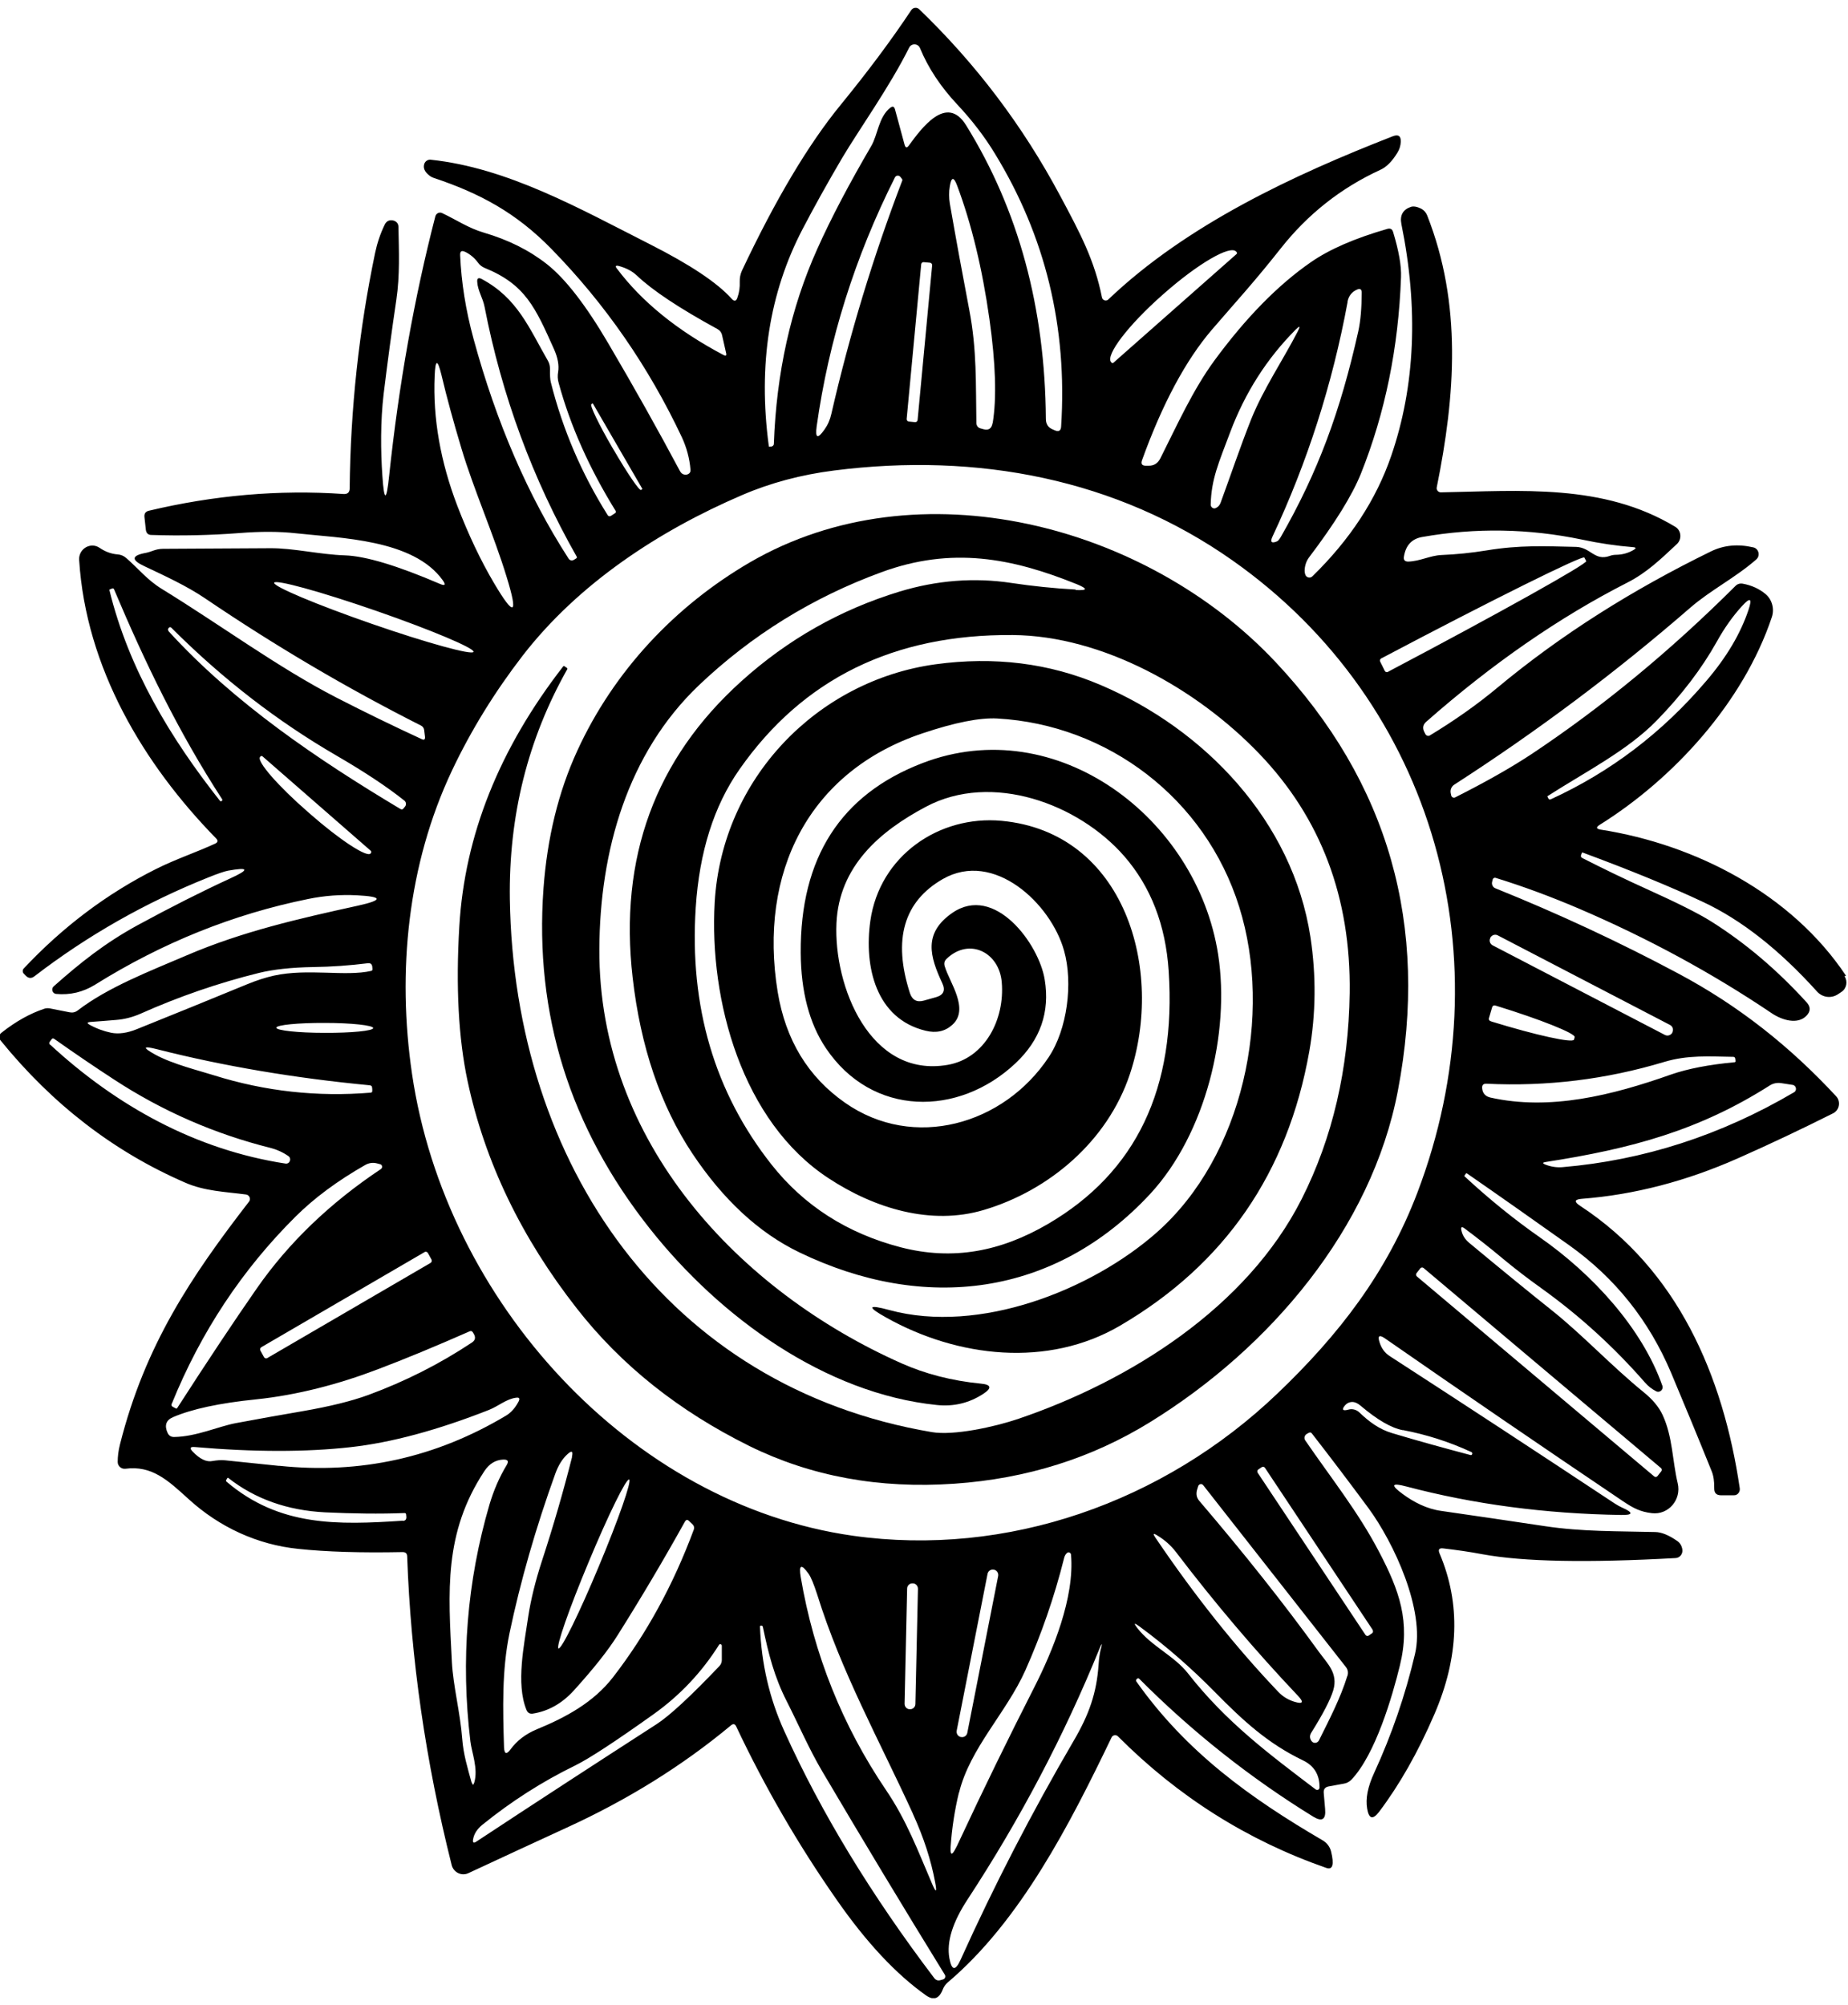 <svg width="130" height="141" viewBox="0 0 130 141" fill="none" xmlns="http://www.w3.org/2000/svg">
<g clip-path="url(#clip0_2252_901)">
<path d="M129.861 68.632C126.037 62.888 119.298 59.403 112.608 58.353C112.28 58.303 112.256 58.185 112.542 58.009C117.717 54.776 122.63 49.426 124.645 43.397C124.833 42.826 124.661 42.179 124.211 41.793C123.76 41.415 123.228 41.171 122.598 41.054C122.393 41.02 122.221 41.071 122.074 41.222C117.488 45.798 112.722 49.72 107.768 53.021C106.335 53.97 104.534 54.994 102.364 56.086C102.249 56.145 102.11 56.069 102.086 55.943L102.053 55.784C102.004 55.548 102.11 55.313 102.307 55.187C108.194 51.392 113.721 47.243 118.888 42.758C120.338 41.499 122.082 40.634 123.548 39.349C123.842 39.089 123.728 38.593 123.343 38.501C122.254 38.249 121.263 38.341 120.354 38.786C114.86 41.474 109.865 44.598 105.287 48.41C103.912 49.552 102.348 50.661 100.587 51.727C100.481 51.795 100.341 51.753 100.276 51.643L100.194 51.484C100.055 51.215 100.096 50.972 100.325 50.77C105.001 46.655 109.717 43.405 114.458 40.987C115.859 40.281 116.874 39.282 117.963 38.266C118.331 37.921 118.274 37.3 117.84 37.048C112.771 33.991 106.958 34.529 101.357 34.63C101.177 34.63 101.029 34.462 101.07 34.277C102.38 27.81 102.855 21.378 100.391 15.138C100.309 14.937 100.161 14.777 99.973 14.676C99.678 14.534 99.441 14.492 99.252 14.55C98.687 14.743 98.466 15.146 98.581 15.751C99.793 21.714 99.555 27.147 97.868 32.06C96.812 35.142 94.962 37.963 92.325 40.533C92.161 40.701 91.883 40.626 91.817 40.399C91.793 40.315 91.776 40.239 91.776 40.164C91.776 39.803 91.891 39.458 92.104 39.181C93.905 36.804 95.117 34.848 95.74 33.303C97.434 29.062 98.376 24.468 98.556 19.497C98.589 18.699 98.401 17.641 97.999 16.314C97.934 16.112 97.811 16.045 97.606 16.096C95.305 16.759 93.512 17.54 92.219 18.439C89.901 20.042 87.649 22.343 85.447 25.333C83.907 27.433 82.818 29.876 81.623 32.245C81.442 32.597 81.172 32.765 80.787 32.757H80.583C80.329 32.748 80.247 32.622 80.337 32.37C81.77 28.398 83.416 25.333 85.258 23.183C86.896 21.277 88.206 19.866 90.089 17.481C91.989 15.071 94.323 13.223 97.099 11.947C97.533 11.754 97.926 11.351 98.294 10.755C98.45 10.511 98.524 10.251 98.54 9.982C98.556 9.57 98.376 9.436 97.991 9.579C91.015 12.3 83.481 15.802 77.962 21.067C77.815 21.21 77.561 21.126 77.52 20.924C76.996 18.312 76.013 16.448 74.564 13.744C71.944 8.84 68.644 4.481 64.664 0.652C64.501 0.492 64.23 0.518 64.099 0.719C62.715 2.802 61.069 5.01 59.162 7.345C56.869 10.141 54.551 14.038 52.193 19.035C52.079 19.287 52.029 19.547 52.038 19.832C52.054 20.202 52.005 20.572 51.874 20.933C51.792 21.193 51.653 21.218 51.473 21.017C50.449 19.875 48.533 18.606 45.733 17.187C40.762 14.668 35.71 11.804 30.289 11.233C30.109 11.216 29.929 11.325 29.855 11.502C29.741 11.813 29.872 12.098 30.24 12.375C30.322 12.434 30.404 12.476 30.502 12.51C33.753 13.593 36.316 14.97 38.797 17.515C42.572 21.378 45.626 25.787 47.968 30.758C48.304 31.48 48.508 32.245 48.574 33.042C48.582 33.202 48.517 33.303 48.377 33.361C48.337 33.378 48.279 33.395 48.222 33.387C48.05 33.387 47.919 33.294 47.837 33.143C46.298 30.254 44.611 27.248 42.785 24.141C41.212 21.462 39.78 19.614 38.486 18.59C37.241 17.607 35.759 16.868 34.039 16.364C32.95 16.045 32.115 15.466 31.1 14.987C30.912 14.895 30.682 15.004 30.625 15.214C29.135 20.975 28.054 27.063 27.374 33.471C27.186 35.293 27.022 35.293 26.899 33.471C26.776 31.724 26.76 29.616 26.989 27.701C27.259 25.493 27.554 23.284 27.882 21.084C28.136 19.354 28.062 17.7 28.029 15.97C28.029 15.751 27.923 15.6 27.718 15.524C27.661 15.508 27.587 15.491 27.521 15.491C27.308 15.491 27.153 15.608 27.063 15.802C26.752 16.44 26.531 17.103 26.383 17.809C25.253 23.234 24.655 28.751 24.598 34.344C24.598 34.63 24.451 34.764 24.172 34.747C19.628 34.428 15.026 34.839 10.473 35.923C10.236 35.981 10.137 36.124 10.162 36.368L10.26 37.266C10.293 37.502 10.424 37.627 10.645 37.627C12.717 37.695 14.78 37.653 16.844 37.493C18.318 37.376 19.644 37.376 20.831 37.51C23.935 37.854 29.085 37.921 31.149 40.819C31.378 41.138 31.305 41.222 30.952 41.071C27.939 39.777 25.72 39.114 24.279 39.063C22.469 39.005 20.651 38.543 18.981 38.56C16.483 38.576 13.986 38.585 11.48 38.602C10.948 38.602 10.661 38.812 10.26 38.887C9.245 39.072 9.212 39.383 10.146 39.819C11.562 40.491 13.118 41.197 14.453 42.103C19.349 45.421 24.402 48.402 29.626 51.039C29.741 51.098 29.822 51.215 29.839 51.349L29.896 51.82C29.913 52.013 29.839 52.072 29.667 51.988C27.661 51.064 25.663 50.09 23.681 49.074C19.579 46.966 15.517 43.959 11.398 41.432C10.342 40.785 9.761 40.013 8.868 39.24C8.704 39.097 8.5 39.013 8.287 38.996C7.828 38.963 7.402 38.803 7.009 38.534C6.371 38.098 5.519 38.602 5.568 39.383C6.043 46.983 10.105 53.76 15.206 58.975C15.353 59.126 15.329 59.243 15.14 59.336C13.765 59.966 12.348 60.436 11.005 61.108C7.542 62.838 4.43 65.181 1.67 68.12C1.572 68.221 1.58 68.389 1.67 68.481L1.818 68.632C2.006 68.817 2.203 68.834 2.416 68.674C6.15 65.802 10.244 63.476 14.682 61.704C15.329 61.444 15.779 61.292 16.033 61.242C17.523 60.973 17.573 61.158 16.189 61.788C14.182 62.712 12.004 63.812 9.671 65.08C7.402 66.323 5.683 67.683 3.783 69.371C3.578 69.548 3.685 69.883 3.947 69.909C4.929 70.001 5.847 69.783 6.698 69.254C11.423 66.306 16.41 64.299 21.675 63.232C22.813 62.997 23.959 62.913 25.114 62.972C26.94 63.065 26.956 63.308 25.171 63.703C21.003 64.618 17.057 65.517 13.151 67.188C10.481 68.33 7.599 69.438 5.47 71.068C5.298 71.202 5.11 71.244 4.897 71.202L3.496 70.925C3.374 70.908 3.243 70.908 3.12 70.95C2.104 71.286 1.105 71.849 0.115 72.63C-0.098 72.797 -0.123 72.991 0.049 73.192C3.693 77.677 8.017 81.011 13.036 83.186C14.395 83.782 15.836 83.824 17.31 84.017C17.548 84.051 17.663 84.336 17.515 84.521C13.454 89.778 10.203 94.607 8.442 101.585C8.328 102.03 8.279 102.45 8.279 102.828C8.279 103.122 8.541 103.34 8.819 103.307C10.67 103.063 11.783 104.088 13.257 105.431C15.435 107.422 18.113 108.648 20.979 108.942C22.952 109.152 25.401 109.227 28.324 109.168C28.529 109.168 28.635 109.261 28.643 109.471C28.897 116.668 29.945 123.907 31.771 131.171C31.902 131.7 32.467 131.977 32.95 131.75C35.251 130.675 37.536 129.626 39.829 128.567C44.169 126.586 48.033 124.175 51.423 121.354C51.587 121.219 51.702 121.253 51.792 121.438C53.798 125.687 56.148 129.743 58.834 133.589C60.938 136.621 63.051 138.872 65.156 140.358C65.68 140.719 66.064 140.585 66.318 139.938C66.392 139.745 66.507 139.577 66.662 139.443C71.805 135.093 75.285 128.248 78.192 122.21C78.273 122.034 78.503 121.992 78.642 122.126C82.867 126.367 87.756 129.449 93.299 131.381C93.75 131.54 93.864 131.154 93.635 130.222C93.553 129.894 93.34 129.617 93.054 129.449C87.96 126.476 83.449 123.235 79.952 118.288C79.895 118.221 79.903 118.154 79.969 118.095C80.034 118.028 80.1 118.028 80.157 118.095C83.858 121.807 87.936 125.04 92.382 127.778C93.004 128.156 93.283 127.98 93.217 127.241L93.119 126.098C93.103 125.847 93.209 125.704 93.455 125.653L94.552 125.452C94.749 125.418 94.912 125.326 95.06 125.183C96.763 123.403 97.959 119.271 98.474 117.155C99.236 114.064 98.442 111.873 97.001 109.126C95.551 106.347 93.594 103.903 91.817 101.308C91.719 101.165 91.76 100.964 91.915 100.863L92.071 100.779C92.153 100.737 92.227 100.745 92.284 100.821C93.676 102.61 94.994 104.357 96.255 106.061C98.049 108.497 100.268 113.258 99.539 116.34C98.859 119.229 97.901 122.017 96.665 124.704C96.214 125.679 96.051 126.51 96.174 127.215C96.296 127.938 96.575 128.013 97.017 127.434C98.45 125.536 99.744 123.26 100.89 120.606C102.642 116.567 102.765 112.78 101.267 109.261C101.152 108.992 101.234 108.875 101.521 108.908C102.438 109.017 103.363 109.143 104.288 109.32C107.162 109.849 111.691 109.933 117.873 109.588C118.176 109.572 118.389 109.294 118.348 108.992C118.307 108.723 118.184 108.522 117.988 108.387C117.398 107.976 116.882 107.766 116.448 107.758C113.811 107.69 111.306 107.741 108.694 107.346C106.253 106.977 103.813 106.624 101.381 106.271C100.358 106.128 99.457 105.658 98.679 105.087C97.803 104.449 97.885 104.273 98.917 104.55C103.65 105.801 108.685 106.473 114.033 106.557C114.884 106.574 114.917 106.397 114.139 106.053C113.951 105.969 113.77 105.868 113.59 105.751C108.325 102.265 103.052 98.806 97.77 95.388C97.418 95.161 97.181 94.842 97.05 94.422C96.894 93.952 97.025 93.859 97.426 94.136C102.937 97.966 108.53 101.787 114.196 105.608C114.892 106.07 115.384 106.338 116.211 106.431C117.365 106.565 118.299 105.482 118.02 104.323C117.644 102.761 117.668 101.039 116.956 99.519C116.694 98.957 116.252 98.428 115.629 97.924C113.353 96.076 111.322 93.876 109.111 92.121C107.572 90.895 105.656 89.333 103.363 87.427C103.06 87.175 102.88 86.889 102.806 86.553C102.749 86.301 102.823 86.251 103.027 86.402C103.879 87.04 104.788 87.746 105.738 88.543C106.548 89.215 107.449 89.912 108.44 90.618C111.117 92.541 113.541 94.749 115.719 97.244C115.949 97.504 116.202 97.705 116.505 97.857C116.759 97.991 117.038 97.731 116.939 97.462C115.515 93.423 112.043 89.627 108.325 87.032C106.499 85.755 104.73 84.319 103.027 82.74C103.011 82.724 103.003 82.698 103.027 82.682L103.117 82.547C103.117 82.547 103.158 82.514 103.191 82.531C105.607 84.202 108.006 85.898 110.397 87.594C113.623 89.895 116.006 92.885 117.562 96.572C118.528 98.873 119.478 101.165 120.411 103.483C120.542 103.802 120.6 104.205 120.591 104.701C120.591 105.012 120.739 105.163 121.042 105.171H121.967C122.221 105.188 122.426 104.944 122.385 104.676C121.214 96.731 118.004 89.299 111.158 84.815C110.708 84.521 110.749 84.361 111.281 84.319C114.974 84.034 118.626 83.076 122.254 81.472C124.473 80.49 126.708 79.432 128.952 78.306C129.402 78.08 129.509 77.475 129.165 77.106C125.906 73.595 122.319 70.74 118.028 68.456C113.934 66.272 109.652 64.274 105.189 62.477C105.025 62.409 104.927 62.233 104.96 62.048L105.001 61.88C105.017 61.78 105.115 61.712 105.214 61.746C107.146 62.342 109.095 63.065 111.06 63.904C115.899 65.978 120.428 68.431 124.637 71.269C125.374 71.765 126.471 72.084 127.085 71.437C127.38 71.126 127.38 70.816 127.085 70.496C125.03 68.237 122.794 66.331 120.362 64.803C119.494 64.257 117.988 63.501 115.867 62.544C114.327 61.847 112.812 61.116 111.314 60.352C111.216 60.302 111.183 60.218 111.232 60.117L111.289 59.974C111.289 59.974 111.306 59.957 111.314 59.957C114.696 61.209 117.521 62.367 119.789 63.434C122.491 64.694 125.169 66.802 127.822 69.741C128.207 70.169 128.829 70.245 129.304 69.925L129.541 69.766C129.902 69.531 130 69.027 129.754 68.666L129.861 68.632ZM98.761 39.148C98.892 38.35 99.318 37.896 100.047 37.77C103.797 37.107 107.555 37.174 111.298 37.955C112.518 38.215 113.705 38.392 114.868 38.484C115.105 38.501 115.113 38.568 114.909 38.686C114.532 38.904 114.131 39.013 113.705 39.022C113.541 39.022 113.377 39.047 113.23 39.105C112.166 39.475 111.904 38.501 110.872 38.467C108.685 38.417 106.917 38.325 104.542 38.719C103.502 38.887 102.454 38.996 101.406 39.038C100.603 39.072 99.899 39.475 99.064 39.5C98.826 39.5 98.72 39.391 98.761 39.148ZM97.156 46.311L97.246 46.269C104.992 42.179 111.355 39.03 111.453 39.215L111.584 39.467C111.674 39.651 105.476 43.12 97.721 47.209L97.631 47.26C97.549 47.302 97.451 47.26 97.418 47.193L97.091 46.538C97.05 46.462 97.074 46.361 97.156 46.319V46.311ZM94.79 21.235C94.871 20.807 95.101 20.521 95.478 20.362C95.682 20.278 95.789 20.345 95.789 20.58C95.789 21.646 95.715 22.553 95.551 23.301C94.29 28.936 92.718 33.193 90.098 37.77C89.991 37.947 89.909 38.047 89.827 38.081C89.443 38.24 89.336 38.123 89.516 37.737C91.956 32.538 93.725 27.046 94.798 21.243L94.79 21.235ZM86.544 30.389C87.584 27.626 89.115 25.224 91.138 23.192C91.441 22.889 91.49 22.923 91.293 23.309C90.253 25.325 88.878 27.349 88.018 29.482C87.24 31.438 86.593 33.378 85.872 35.343C85.807 35.536 85.692 35.662 85.52 35.738C85.356 35.813 85.168 35.679 85.168 35.494C85.209 33.697 85.733 32.547 86.544 30.389ZM81.77 20.748L81.876 20.655C84.276 18.539 86.552 17.212 86.962 17.7L86.994 17.733C87.027 17.775 87.027 17.842 86.978 17.876L78.331 25.509C78.29 25.543 78.224 25.543 78.192 25.501L78.159 25.467C77.758 24.98 79.371 22.864 81.77 20.748ZM56.451 16.129C57.27 14.559 58.195 12.896 59.235 11.124C60.431 9.108 62.576 6.119 63.952 3.356C64.116 3.028 64.582 3.045 64.722 3.39C65.287 4.767 66.163 6.094 67.342 7.353C68.374 8.453 69.258 9.604 69.987 10.805C73.541 16.616 75.096 23.015 74.646 30.002C74.63 30.288 74.49 30.38 74.228 30.279L74.073 30.212C73.737 30.078 73.573 29.834 73.573 29.465C73.516 21.646 71.649 14.76 67.964 8.815C66.58 6.572 64.795 9.066 63.935 10.234C63.796 10.427 63.698 10.402 63.633 10.175L62.961 7.698C62.904 7.488 62.797 7.446 62.625 7.58C61.806 8.227 61.749 9.486 61.291 10.267C59.751 12.904 58.474 15.315 57.483 17.532C55.632 21.655 54.617 26.215 54.437 31.228C54.437 31.312 54.363 31.388 54.273 31.405L54.093 31.422C54.093 31.422 54.085 31.388 54.077 31.329C53.323 25.669 54.117 20.605 56.451 16.129ZM69.823 29.759C69.757 30.145 69.545 30.288 69.176 30.187L68.963 30.128C68.799 30.086 68.693 29.935 68.685 29.767C68.636 27.013 68.726 24.602 68.185 21.798C67.71 19.312 67.252 16.818 66.818 14.323C66.752 13.912 66.744 13.501 66.818 13.089C66.924 12.442 67.096 12.426 67.326 13.039C68.349 15.768 69.102 18.9 69.602 22.436C70.044 25.568 70.118 28.02 69.831 29.767L69.823 29.759ZM65.573 18.665L64.55 29.54C64.541 29.633 64.46 29.7 64.37 29.692L63.927 29.649C63.837 29.641 63.772 29.557 63.78 29.465L64.803 18.59C64.812 18.497 64.894 18.43 64.984 18.439L65.426 18.48C65.516 18.489 65.581 18.573 65.573 18.665ZM63.477 12.686C61.43 18.035 59.768 23.511 58.482 29.112C58.392 29.524 58.228 29.893 57.999 30.212C57.516 30.901 57.336 30.825 57.45 29.985C58.302 23.922 60.136 18.086 62.953 12.484C63.027 12.333 63.231 12.308 63.338 12.442L63.461 12.602C63.461 12.602 63.485 12.652 63.477 12.686ZM43.399 18.9C43.26 18.716 43.309 18.657 43.522 18.707C44.029 18.842 44.463 19.06 44.799 19.379C45.904 20.429 47.788 21.68 50.465 23.141C50.646 23.242 50.76 23.393 50.801 23.603L51.08 24.838C51.121 25.014 51.063 25.056 50.9 24.972C47.641 23.25 45.143 21.218 43.399 18.892V18.9ZM41.606 28.432L41.696 28.365L45.192 34.394L45.094 34.462C44.979 34.537 44.119 33.269 43.17 31.64L43.088 31.506C42.138 29.876 41.475 28.499 41.597 28.424L41.606 28.432ZM32.713 17.708C33.09 17.893 33.393 18.153 33.63 18.48C33.753 18.648 33.908 18.766 34.089 18.842C36.963 20.009 37.659 21.63 38.977 24.569C39.239 25.165 39.337 25.694 39.264 26.148C39.215 26.416 39.223 26.685 39.305 26.954C40.123 29.952 41.458 32.941 43.301 35.923C43.342 35.99 43.333 36.057 43.26 36.099L43.006 36.267C42.891 36.343 42.793 36.326 42.727 36.2C40.901 33.286 39.575 30.179 38.748 26.887C38.699 26.694 38.682 26.383 38.691 25.971C38.691 25.753 38.65 25.56 38.543 25.375C37.208 23.049 36.398 20.966 33.884 19.623C33.655 19.505 33.548 19.572 33.573 19.841C33.614 20.462 33.966 20.949 34.089 21.588C35.3 27.819 37.454 33.664 40.566 39.148C40.598 39.206 40.582 39.248 40.525 39.282L40.377 39.374C40.238 39.458 40.066 39.416 39.992 39.282C37.151 34.881 34.916 29.725 33.311 23.83C32.762 21.814 32.451 19.858 32.369 17.943C32.361 17.674 32.467 17.599 32.705 17.708H32.713ZM30.576 26.442C30.625 25.249 30.78 25.241 31.059 26.391C31.436 27.987 31.91 29.708 32.467 31.564C33.319 34.419 34.744 37.627 35.644 40.592C36.471 43.279 36.177 43.422 34.752 41.012C33.81 39.416 32.959 37.619 32.181 35.604C30.985 32.48 30.445 29.423 30.576 26.442ZM26.146 43.875C22.273 42.532 19.202 41.239 19.284 40.987C19.366 40.735 22.576 41.616 26.449 42.96C30.322 44.304 33.393 45.597 33.311 45.849C33.229 46.101 30.019 45.219 26.146 43.875ZM15.591 56.338C15.55 56.371 15.509 56.371 15.468 56.321C11.996 51.929 9.048 47.041 7.697 41.507C7.697 41.482 7.697 41.465 7.73 41.457L7.894 41.39C7.951 41.373 8 41.39 8.025 41.457C10.203 46.613 12.553 51.484 15.624 56.212C15.656 56.262 15.64 56.304 15.599 56.338H15.591ZM26.097 59.999L26.064 60.033C25.818 60.327 23.919 59.092 21.822 57.253L21.642 57.094C19.546 55.271 18.047 53.541 18.293 53.247L18.318 53.214C18.35 53.163 18.424 53.163 18.465 53.197L26.08 59.84C26.121 59.873 26.129 59.949 26.097 59.991V59.999ZM11.865 44.388C11.8 44.321 11.808 44.245 11.865 44.169C11.931 44.094 12.004 44.094 12.07 44.169C15.648 47.747 19.513 50.736 23.673 53.147C25.638 54.289 27.227 55.339 28.447 56.313C28.57 56.413 28.594 56.59 28.504 56.716L28.389 56.858C28.332 56.942 28.25 56.951 28.168 56.901C22.379 53.441 16.467 49.452 11.849 44.388H11.865ZM29.872 88.065C29.945 88.014 30.052 88.048 30.101 88.132L30.355 88.594C30.396 88.678 30.371 88.779 30.289 88.829L18.801 95.522C18.727 95.572 18.621 95.539 18.571 95.455L18.318 94.993C18.277 94.909 18.301 94.808 18.383 94.758L29.872 88.065ZM22.846 72.646C20.962 72.646 19.439 72.478 19.439 72.285C19.439 72.092 20.971 71.941 22.846 71.949C24.729 71.949 26.252 72.117 26.252 72.311C26.252 72.504 24.721 72.655 22.846 72.646ZM26.187 76.56V76.753C26.178 76.812 26.146 76.845 26.08 76.854C22.322 77.164 18.653 76.761 15.059 75.636C14.06 75.317 12.127 74.847 10.899 74.166C10.006 73.671 10.047 73.545 11.038 73.797C15.73 74.989 20.717 75.829 25.99 76.333C26.129 76.341 26.187 76.417 26.178 76.56H26.187ZM6.33 71.882C6.944 71.84 7.55 71.79 8.156 71.739C8.745 71.697 9.327 71.546 9.9 71.294C12.594 70.093 15.37 69.136 18.219 68.431C19.218 68.187 20.496 68.044 22.027 68.019C23.321 68.002 24.598 67.91 25.884 67.75C26.064 67.734 26.162 67.809 26.187 67.986L26.203 68.162C26.203 68.221 26.178 68.279 26.121 68.288C24.303 68.708 21.667 68.095 19.259 68.624C18.662 68.758 18.047 68.96 17.409 69.22C14.813 70.287 12.225 71.345 9.63 72.386C8.95 72.663 8.336 72.747 7.812 72.638C7.288 72.529 6.78 72.344 6.297 72.075C6.109 71.966 6.117 71.907 6.338 71.882H6.33ZM3.513 73.478C3.456 73.427 3.447 73.335 3.496 73.276L3.636 73.091C3.685 73.024 3.742 73.024 3.808 73.066C5.224 74.066 6.641 75.031 8.049 75.947C11.447 78.164 15.108 79.759 19.038 80.742C19.464 80.851 19.882 81.036 20.283 81.313C20.537 81.481 20.389 81.884 20.086 81.842C13.781 80.876 8.213 77.803 3.521 73.469L3.513 73.478ZM12.086 98.73C14.125 93.7 17.024 89.316 20.791 85.571C22.101 84.269 23.73 83.06 25.687 81.943C25.941 81.8 26.22 81.75 26.506 81.825L26.735 81.884C26.899 81.918 26.932 82.136 26.793 82.228C23.214 84.613 20.299 87.41 18.056 90.635C16.467 92.919 14.6 95.724 12.463 99.041C12.438 99.074 12.405 99.083 12.373 99.066L12.152 98.948C12.062 98.898 12.037 98.822 12.078 98.73H12.086ZM12.25 101.073C12.037 101.073 11.89 100.989 11.791 100.787C11.554 100.267 11.677 99.889 12.168 99.679C13.495 99.108 15.435 98.688 17.998 98.428C20.922 98.125 23.837 97.353 26.531 96.328C28.512 95.581 30.69 94.674 33.057 93.632C33.13 93.599 33.221 93.632 33.261 93.708L33.343 93.843C33.474 94.086 33.425 94.279 33.196 94.43C30.92 95.942 28.488 97.168 25.908 98.117C24.713 98.554 23.173 98.931 21.274 99.259C19.71 99.528 18.146 99.805 16.582 100.099C15.345 100.334 13.814 101.048 12.25 101.073ZM28.349 106.96C23.763 107.262 19.66 107.388 15.935 104.214C15.894 104.18 15.886 104.138 15.918 104.088L16 103.953C16 103.953 16.033 103.928 16.058 103.953C17.941 105.431 20.217 106.238 22.87 106.372C24.844 106.464 26.703 106.49 28.463 106.422C28.529 106.422 28.57 106.464 28.57 106.54L28.586 106.708C28.586 106.876 28.512 106.96 28.349 106.977V106.96ZM19.636 103.105C18.367 102.971 17.098 102.845 15.82 102.711C15.534 102.685 15.247 102.711 14.96 102.761C14.534 102.853 14.068 102.635 13.552 102.098C13.323 101.862 13.372 101.753 13.691 101.778C17.875 102.139 21.536 102.139 24.672 101.787C27.53 101.468 30.772 100.594 34.4 99.167C35.055 98.906 35.644 98.386 36.308 98.31C36.537 98.276 36.586 98.369 36.48 98.579C36.242 99.032 35.947 99.36 35.612 99.561C30.658 102.526 25.327 103.701 19.628 103.097L19.636 103.105ZM40.246 102.467C39.632 104.894 38.928 107.329 38.134 109.756C37.659 111.209 37.339 112.528 37.159 113.703C36.881 115.652 36.275 118.414 37.036 120.27C37.118 120.472 37.266 120.556 37.47 120.531C38.568 120.363 39.534 119.817 40.361 118.91C41.745 117.382 42.776 116.088 43.448 115.013C45.11 112.376 46.691 109.706 48.181 107.027C48.263 106.884 48.361 106.867 48.476 106.985L48.738 107.237C48.82 107.321 48.852 107.455 48.811 107.573C47.37 111.461 45.479 114.921 43.137 117.953C41.745 119.758 39.771 120.808 37.749 121.639C36.987 121.958 36.373 122.42 35.915 123.042C35.628 123.428 35.481 123.378 35.456 122.899C35.374 120.203 35.3 117.482 35.841 114.879C36.611 111.209 37.691 107.455 39.067 103.643C39.28 103.055 39.567 102.601 39.919 102.282C40.23 101.997 40.328 102.064 40.23 102.484L40.246 102.467ZM41.417 109.849C42.785 106.565 44.054 103.979 44.259 104.063C44.455 104.155 43.505 106.876 42.13 110.159C40.762 113.443 39.493 116.029 39.288 115.945C39.092 115.853 40.042 113.132 41.417 109.849ZM33.172 125.368C32.893 124.352 32.598 123.394 32.516 122.311C32.377 120.455 31.878 118.608 31.788 116.886C31.534 111.931 31.206 107.833 34.072 103.475C34.424 102.946 34.867 102.677 35.423 102.66C35.734 102.66 35.8 102.778 35.644 103.046C35.12 103.911 34.727 104.835 34.432 105.826C32.852 111.226 32.402 116.777 33.09 122.479C33.18 123.252 33.646 124.385 33.368 125.359C33.303 125.578 33.245 125.578 33.18 125.359L33.172 125.368ZM50.777 116.768C50.777 116.928 50.711 117.079 50.605 117.188C48.574 119.321 47.1 120.682 46.191 121.27C41.95 124.007 37.724 126.753 33.507 129.533C33.319 129.659 33.237 129.609 33.278 129.382C33.343 128.987 33.565 128.643 33.941 128.341C35.956 126.711 38.126 125.317 40.467 124.175C41.425 123.705 43.268 122.504 45.986 120.564C47.821 119.254 49.36 117.633 50.58 115.694C50.638 115.601 50.777 115.652 50.777 115.761V116.777V116.768ZM66.343 139.224L66.163 139.275C65.983 139.333 65.835 139.275 65.721 139.132C61.282 133.279 57.761 127.493 55.174 121.765C54.134 119.481 53.561 117.029 53.462 114.417C53.462 114.375 53.479 114.35 53.52 114.342C53.602 114.333 53.651 114.358 53.667 114.442C54.052 116.281 54.453 117.911 55.338 119.649C56.173 121.295 56.926 123.042 57.835 124.578C60.668 129.382 63.542 134.152 66.466 138.897C66.539 139.023 66.482 139.182 66.343 139.224ZM64.222 127.585C64.975 129.231 65.499 130.843 65.786 132.405C65.925 133.127 65.843 133.153 65.557 132.472C64.591 130.222 63.788 128.055 62.322 125.897C59.26 121.37 57.254 116.374 56.328 110.924C56.181 110.059 56.369 109.975 56.877 110.688C57.057 110.949 57.254 111.436 57.483 112.141C59.186 117.617 61.864 122.42 64.222 127.576V127.585ZM63.633 119.834L63.813 111.738C63.813 111.528 63.985 111.36 64.189 111.369H64.214C64.419 111.369 64.574 111.545 64.574 111.755L64.394 119.85C64.394 120.06 64.222 120.228 64.017 120.22H63.993C63.788 120.22 63.633 120.044 63.633 119.834ZM77.447 115.937C77.365 116.281 77.307 116.659 77.283 117.062C77.144 119.086 76.619 120.581 75.522 122.454C72.582 127.484 69.938 132.607 67.579 137.83C67.211 138.645 66.949 138.62 66.785 137.729C66.58 136.587 67.006 135.21 68.071 133.589C71.764 127.954 74.867 122.059 77.365 115.912C77.52 115.551 77.545 115.559 77.455 115.945L77.447 115.937ZM67.465 126.09C68.234 122.949 70.789 120.48 72.132 117.482C73.254 114.955 74.163 112.343 74.843 109.639C74.883 109.454 74.957 109.311 75.064 109.227C75.17 109.135 75.326 109.21 75.342 109.345C75.604 112.36 74.073 116.097 72.73 118.734C70.92 122.286 69.168 125.872 67.481 129.491C67.35 129.777 67.268 129.945 67.244 129.978C66.957 130.549 66.834 130.507 66.875 129.869C66.965 128.567 67.162 127.299 67.457 126.082L67.465 126.09ZM67.301 121.723L69.471 110.697C69.512 110.495 69.708 110.361 69.905 110.403H69.93C70.126 110.453 70.257 110.646 70.216 110.856L68.046 121.883C68.005 122.084 67.809 122.219 67.612 122.177H67.588C67.383 122.126 67.26 121.933 67.301 121.723ZM92.554 125.863C89.295 123.386 86.274 121.152 83.571 117.701C82.605 116.466 81.008 115.794 80.018 114.526C79.731 114.157 79.772 114.115 80.149 114.392C81.991 115.744 83.768 117.289 85.471 119.019C87.453 121.035 89.197 122.639 91.67 123.823C92.448 124.201 92.833 124.839 92.824 125.729C92.824 125.872 92.661 125.947 92.562 125.863H92.554ZM81.401 107.993C81.934 108.312 82.376 108.707 82.728 109.168C85.438 112.729 88.296 116.097 91.309 119.279C91.735 119.725 91.653 119.876 91.072 119.699C90.622 119.565 90.253 119.338 89.934 119.011C86.929 115.862 84.038 112.234 81.262 108.127C81.09 107.867 81.131 107.825 81.393 107.984L81.401 107.993ZM94.781 117.877C94.29 119.464 93.512 120.942 92.784 122.412C92.669 122.63 92.382 122.647 92.251 122.445C92.12 122.252 92.12 122.059 92.251 121.858C93.078 120.539 93.586 119.557 93.791 118.885C94.143 117.675 93.389 117.029 92.751 116.147C90.302 112.763 87.502 109.236 84.358 105.557C84.177 105.339 84.128 105.096 84.202 104.81L84.284 104.541C84.333 104.373 84.546 104.331 84.644 104.466L94.675 117.247C94.822 117.432 94.855 117.642 94.79 117.869L94.781 117.877ZM96.558 114.644C96.608 114.728 96.591 114.829 96.517 114.879L96.288 115.039C96.214 115.089 96.108 115.072 96.059 114.997L88.476 103.592C88.427 103.508 88.444 103.408 88.517 103.357L88.755 103.198C88.828 103.147 88.935 103.164 88.984 103.24L96.567 114.644H96.558ZM98.695 100.586C100.358 100.905 101.963 101.417 103.502 102.131C103.559 102.165 103.584 102.207 103.559 102.274C103.543 102.333 103.502 102.358 103.437 102.341C101.602 101.854 99.76 101.35 97.942 100.804C97.009 100.527 96.313 99.998 95.633 99.351C95.445 99.167 95.174 99.083 94.921 99.133L94.74 99.175C94.454 99.234 94.397 99.133 94.577 98.898C94.74 98.688 94.937 98.596 95.191 98.612C95.346 98.629 95.527 98.713 95.723 98.881C96.894 99.872 97.877 100.443 98.687 100.594L98.695 100.586ZM89.852 98.025C81.844 105.675 70.83 109.546 59.997 108.018C44.349 105.801 31.345 91.541 28.987 75.552C27.923 68.338 28.676 60.797 31.796 54.196C33.139 51.358 34.801 48.671 36.766 46.118C40.705 41.029 46.371 37.325 52.202 34.823C54.208 33.958 56.369 33.387 58.678 33.093C68.758 31.808 78.552 33.681 86.699 39.416C101.037 49.51 105.918 67.591 99.703 83.899C97.557 89.526 94.192 93.884 89.844 98.033L89.852 98.025ZM116.841 103.256C116.907 103.315 116.915 103.416 116.866 103.483L116.595 103.827C116.538 103.895 116.44 103.903 116.374 103.853L99.67 89.778C99.604 89.719 99.596 89.618 99.645 89.551L99.916 89.207C99.973 89.14 100.071 89.131 100.137 89.182L116.841 103.256ZM125.292 76.182L126.11 76.308C126.364 76.35 126.43 76.703 126.201 76.829C121.058 79.852 115.629 81.607 109.914 82.094C109.488 82.127 109.087 82.06 108.702 81.909C108.497 81.825 108.505 81.766 108.718 81.733C114.802 80.792 119.543 79.499 124.506 76.341C124.735 76.199 125.013 76.14 125.283 76.182H125.292ZM121.918 74.334C122.016 74.334 122.065 74.385 122.074 74.486L122.09 74.653C122.09 74.653 122.074 74.704 122.041 74.712C120.215 74.88 118.716 75.174 117.554 75.577C113.377 77.055 109.021 78.13 104.845 77.198C104.493 77.114 104.296 76.904 104.264 76.543C104.247 76.325 104.337 76.224 104.55 76.224C108.816 76.434 112.984 75.921 117.062 74.695C118.733 74.192 120.239 74.309 121.918 74.334ZM104.739 71.622L104.968 70.841C104.992 70.749 105.083 70.698 105.173 70.723L105.271 70.749C108.382 71.706 110.847 72.697 110.773 72.949L110.724 73.125C110.642 73.385 108.055 72.814 104.943 71.857L104.853 71.823C104.763 71.798 104.714 71.706 104.739 71.605V71.622ZM105.353 65.785L117.48 72.092C117.668 72.193 117.742 72.42 117.644 72.604V72.63C117.537 72.814 117.316 72.89 117.128 72.797L105.001 66.491C104.812 66.39 104.739 66.163 104.837 65.978V65.953C104.943 65.769 105.164 65.693 105.353 65.785ZM109.07 56.22C109.013 56.245 108.964 56.237 108.931 56.178L108.857 56.035C108.857 56.035 108.857 56.01 108.857 56.002C111.478 54.314 114.475 52.802 116.538 50.686C118.315 48.864 119.715 47.016 120.755 45.16C121.304 44.169 121.902 43.33 122.549 42.624C123.13 41.986 123.277 42.078 122.999 42.901C122.442 44.564 121.459 46.227 120.043 47.881C116.939 51.534 113.271 54.314 109.054 56.237L109.07 56.22Z" fill="black"/>
<path d="M75.661 41.5C76.513 41.542 76.537 41.416 75.743 41.088C71.191 39.249 66.965 38.426 62.003 40.248C57.147 42.029 52.865 44.682 49.163 48.201C44.144 52.988 42.195 59.849 42.162 66.752C42.097 80.348 52.021 90.828 63.42 95.892C65.082 96.631 66.941 97.118 69.004 97.32C69.733 97.387 69.79 97.631 69.176 98.034C68.194 98.68 67.096 98.949 65.901 98.823C58.064 98.017 50.662 92.676 45.716 86.419C40.083 79.306 37.593 71.337 38.232 62.502C38.494 58.933 39.28 55.7 40.607 52.811C43.178 47.202 47.493 42.617 52.758 39.551C64.615 32.665 80.656 36.898 89.737 46.572C97.688 55.045 100.554 65.089 98.335 76.72C96.485 86.411 89.336 94.826 80.91 100.024C76.808 102.56 72.222 104.005 67.145 104.357C61.847 104.727 57.033 103.837 52.709 101.704C47.739 99.243 43.702 96.027 40.582 92.038C36.668 87.041 34.105 81.708 32.893 76.04C32.254 73.05 32.058 69.414 32.312 65.148C32.688 58.757 35.12 52.669 39.616 46.874C39.648 46.841 39.681 46.841 39.714 46.866L39.886 46.983C39.886 46.983 39.927 47.034 39.902 47.076C37.127 51.997 35.784 57.38 35.865 63.233C36.152 81.901 46.953 97.58 65.549 100.729C67.064 100.99 69.93 100.377 71.657 99.789C79.477 97.127 87.698 91.987 91.572 84.328C93.742 80.029 94.871 75.192 94.945 69.834C95.035 63.141 92.923 57.539 88.591 53.021C84.202 48.445 77.561 44.716 71.24 44.666C62.879 44.598 56.476 47.748 52.021 54.113C50.22 56.683 49.196 59.924 48.942 63.838C48.492 70.808 50.269 76.829 54.265 81.901C56.558 84.807 59.596 86.747 63.362 87.73C67.031 88.678 70.396 88.032 73.729 86.084C79.936 82.456 82.761 76.527 82.212 68.297C81.999 65.055 80.951 62.368 79.092 60.227C75.866 56.523 69.766 54.281 65.139 56.742C61.872 58.472 59.022 60.941 58.842 64.938C58.638 69.33 61.176 75.855 66.67 74.898C69.283 74.444 70.691 71.707 70.47 69.095C70.298 66.978 68.185 65.92 66.597 67.432C66.441 67.575 66.392 67.751 66.457 67.961C66.785 69.086 68.226 70.976 66.99 72.084C66.482 72.546 65.852 72.681 65.106 72.496C61.635 71.656 60.767 68.028 61.225 64.77C61.88 60.185 66.064 57.329 70.454 57.733C79.141 58.539 81.934 68.213 79.477 75.57C77.905 80.272 73.794 83.741 69.217 85.101C65.491 86.218 61.504 84.992 58.277 82.867C52.218 78.895 49.876 70.405 50.277 63.452C50.793 54.726 57.516 47.865 65.811 46.723C69.946 46.16 73.811 46.639 77.414 48.176C84.726 51.283 90.941 57.749 92.186 65.92C92.595 68.624 92.57 71.303 92.104 73.949C90.589 82.506 86.143 88.939 78.798 93.239C73.713 96.22 67.367 95.481 62.363 92.684C60.971 91.912 61.037 91.727 62.576 92.147C68.898 93.86 76.775 90.736 81.361 86.697C87.469 81.314 89.549 71.362 87.174 63.787C84.783 56.137 77.905 50.972 70.159 50.536C68.939 50.468 67.178 50.813 64.902 51.577C56.885 54.256 53.34 61.386 54.707 69.767C55.264 73.142 56.836 75.737 59.44 77.56C64.288 80.953 70.626 79.097 73.77 74.36C75.08 72.403 75.498 69.145 74.851 66.861C73.934 63.569 69.921 59.765 66.318 61.831C63.575 63.41 62.797 66.08 64.009 69.851C64.173 70.338 64.492 70.514 64.984 70.38C65.27 70.296 65.557 70.22 65.852 70.136C66.376 69.985 66.523 69.657 66.286 69.154C65.409 67.272 64.934 65.643 66.982 64.216C69.97 62.141 73.09 66.399 73.491 68.902C73.868 71.186 73.18 73.142 71.444 74.78C67.416 78.576 61.34 78.551 58.097 73.722C56.934 71.992 56.345 69.75 56.328 67.02C56.288 60.336 59.137 55.885 64.885 53.676C74.335 50.04 84.202 57.531 85.692 67.138C86.544 72.647 84.816 79.743 80.927 83.959C74.212 91.206 65.025 92.34 56.222 88.082C53.372 86.705 50.867 84.379 48.697 81.121C46.461 77.753 45.061 73.63 44.504 68.759C43.538 60.336 46.085 53.383 52.152 47.916C55.411 44.976 59.121 42.877 63.28 41.609C65.917 40.811 68.546 40.609 71.15 41.004C72.615 41.222 74.114 41.382 75.661 41.466V41.5Z" fill="black"/>
</g>
<defs>
<clipPath id="clip0_2252_901">
<rect width="130" height="140" fill="white" transform="translate(0 0.543)"/>
</clipPath>
</defs>
</svg>

